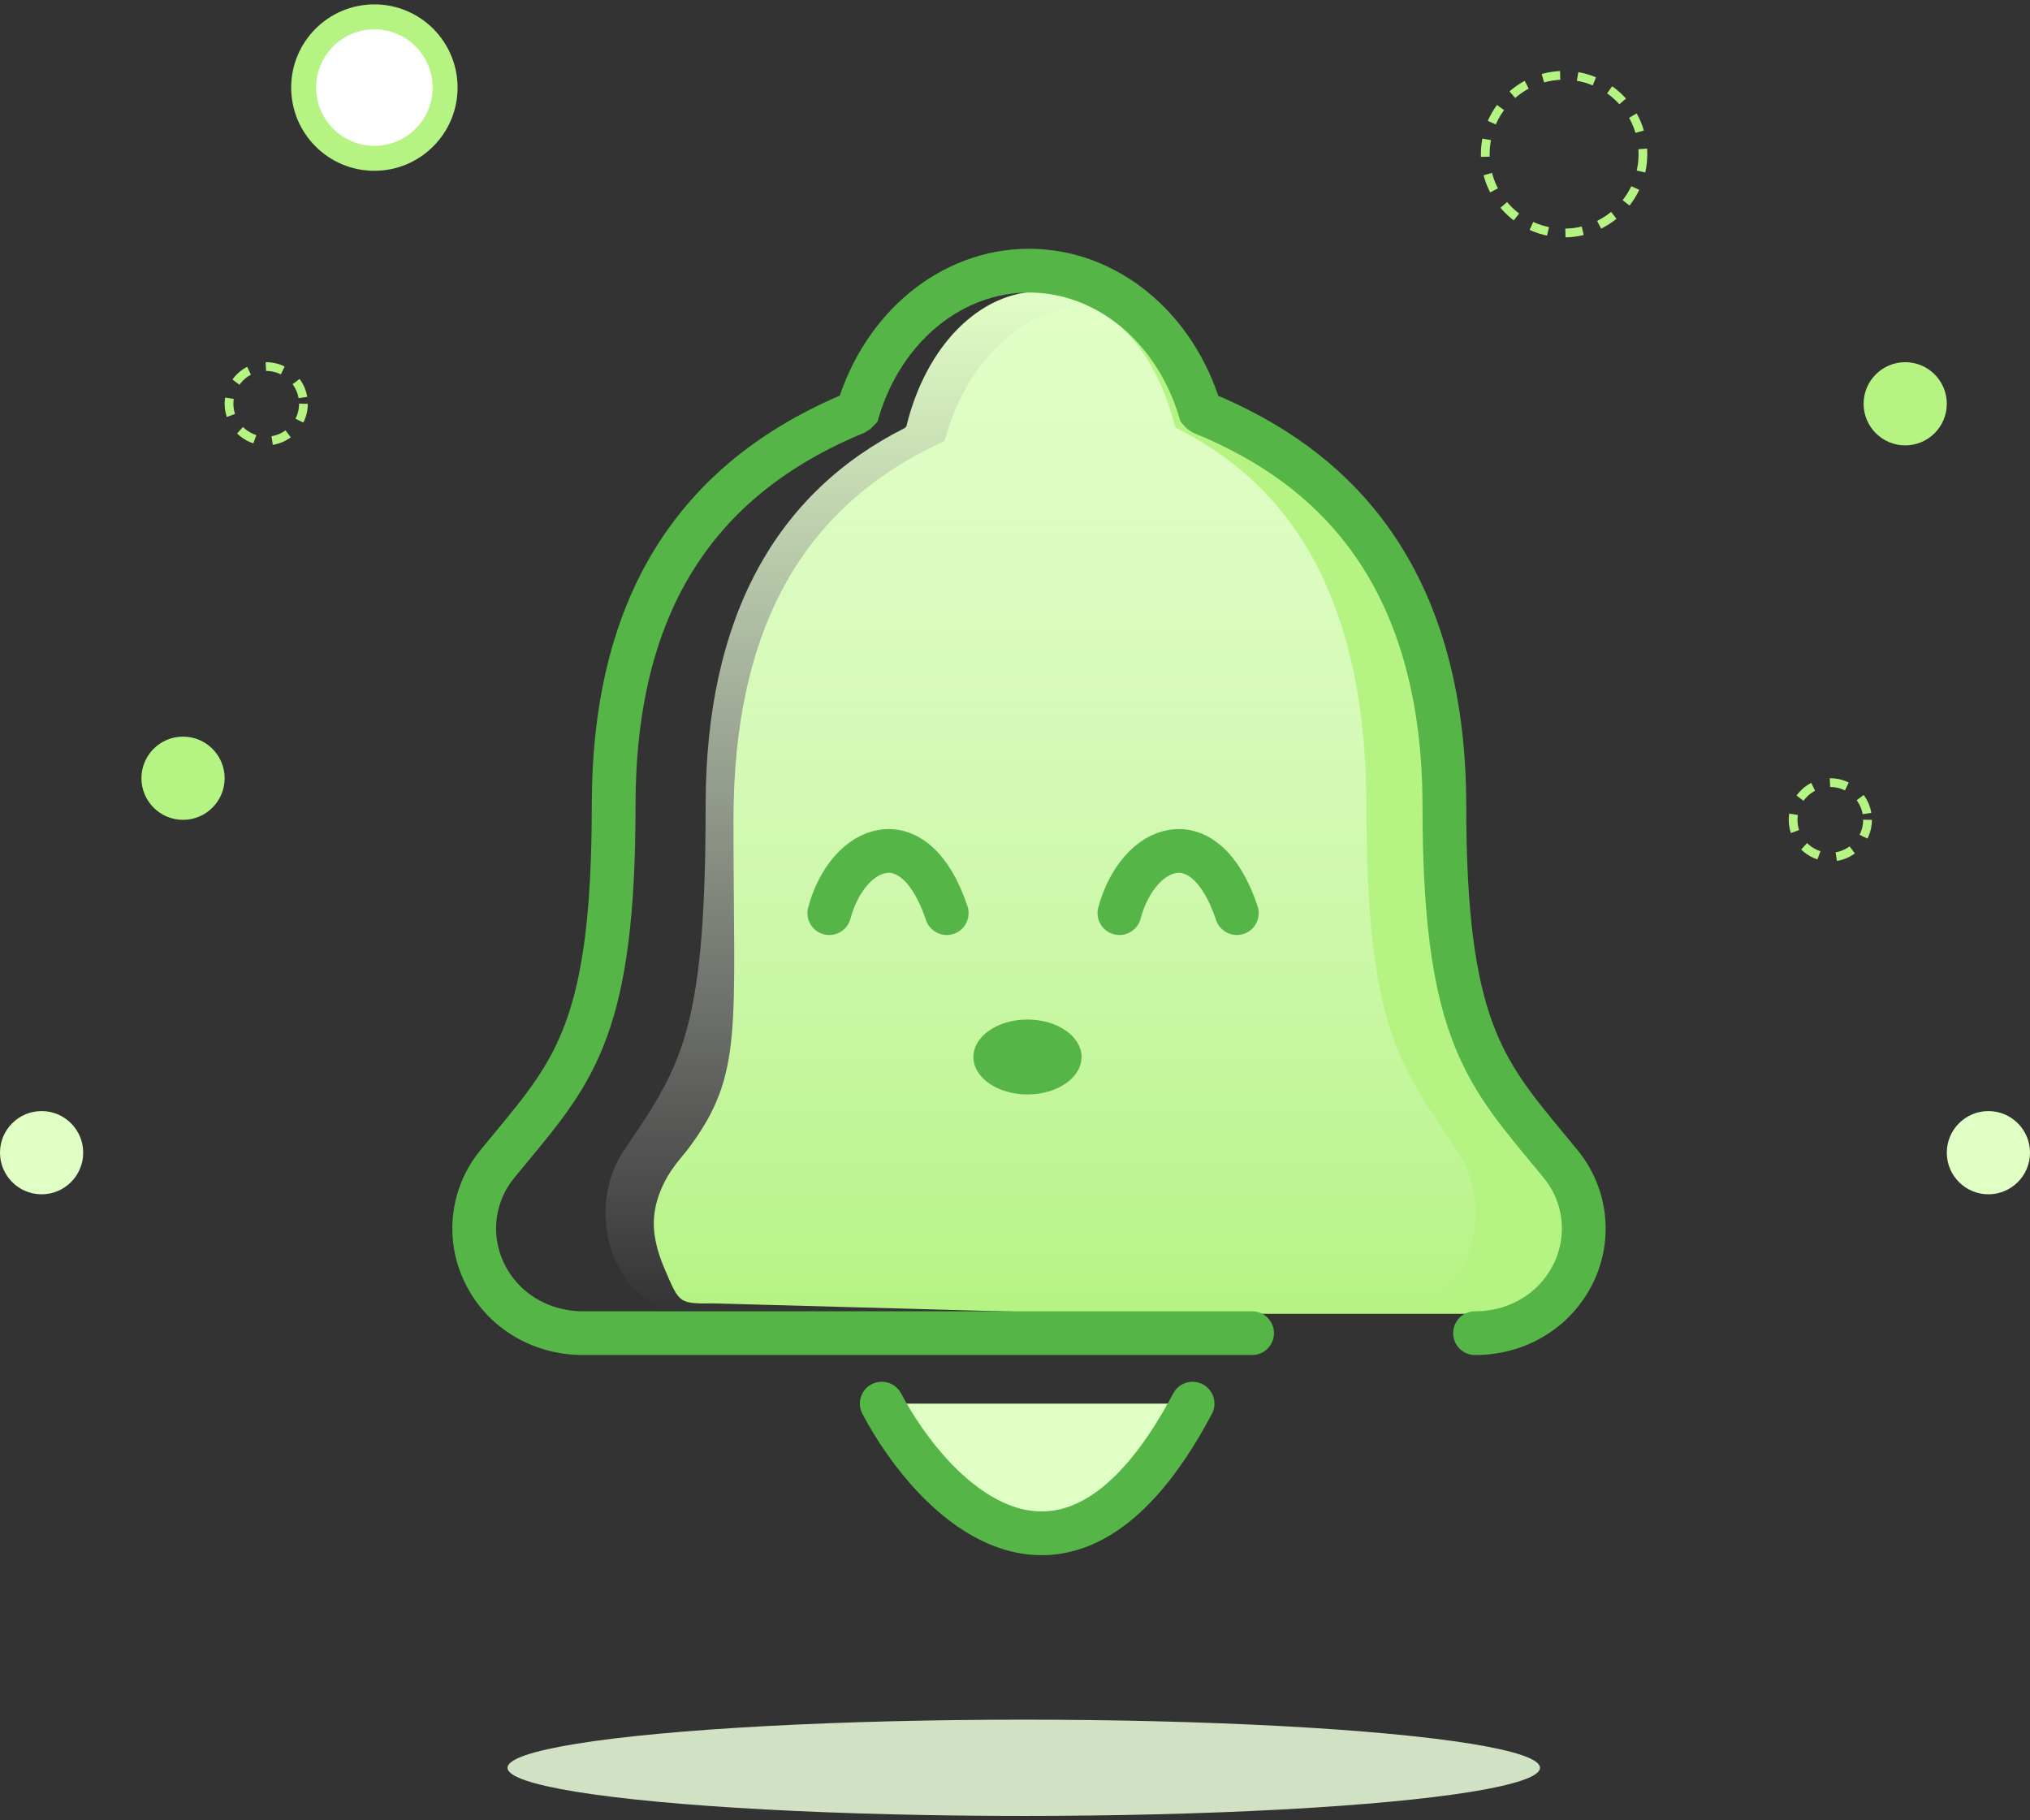 <svg width="232" height="208" viewBox="0 0 232 208" fill="none" xmlns="http://www.w3.org/2000/svg">
<rect x="0" y="0" width="232" height="208" fill="#333333" stroke="none"/>
<g id="Group 1037">
<g id="Group 1038">
<ellipse id="Ellipse 132" cx="117" cy="202" rx="59" ry="5.5" fill="#D1E1C3"/>
<g id="Group 1036">
<g id="Group 953">
<g id="Group 938">
<g id="Group 935">
<g id="Group 934">
<path id="Vector" d="M177.457 133.08C176.983 132.445 176.517 131.81 176.061 131.197C169.779 122.748 165.979 117.649 165.979 93.732C165.979 81.349 163.316 71.189 158.065 63.569C154.194 57.94 148.96 53.669 142.063 50.513C141.974 50.458 141.894 50.386 141.828 50.3C136.741 41.583 132.558 34.873 124.901 34.873C117.243 34.873 110.457 41.061 107.976 50.291C107.91 50.374 107.832 50.443 107.745 50.497C91.648 57.867 83.825 72.005 83.825 93.722C83.825 117.649 85.007 122.741 78.72 131.18C78.263 131.793 77.616 132.506 77.142 133.153C75.918 134.795 75.008 136.727 74.773 138.844C74.537 140.961 75.129 143.07 75.957 144.994C77.719 149.122 77.592 148.941 81.878 148.941L124.9 150.126H168.712C172.977 150.126 177.006 149.145 178.773 145.037C179.604 143.112 179.922 140.963 179.689 138.844C179.456 136.725 178.681 134.724 177.457 133.08Z" fill="#B5F383"/>
<path id="Vector_2" d="M166.569 131.501C166.139 130.866 165.717 130.231 165.303 129.618C159.61 121.17 156.165 116.07 156.165 92.153C156.165 79.77 153.75 69.61 148.991 61.99C145.481 56.361 140.738 52.091 134.485 48.935C134.404 48.88 134.333 48.808 134.273 48.722C132.024 39.483 125.869 33.294 118.928 33.294C111.987 33.294 105.835 39.483 103.586 48.712C103.526 48.795 103.455 48.865 103.377 48.919C88.785 56.288 80.642 70.388 80.642 92.105C80.642 116.032 78.255 121.17 72.556 129.609C72.142 130.222 71.72 130.844 71.29 131.492C70.18 133.133 69.477 135.131 69.264 137.248C69.051 139.365 69.336 141.512 70.087 143.436C71.684 147.563 75.087 150.126 78.972 150.126H118.942H158.913C162.78 150.126 166.16 147.567 167.762 143.458C168.516 141.534 168.804 139.385 168.592 137.265C168.381 135.146 167.679 133.146 166.569 131.501Z" fill="url(#paint0_linear_131_394)"/>
<path id="Vector_3" d="M168.576 152.336C173.506 152.336 177.815 149.677 179.857 145.407C180.818 143.407 181.186 141.174 180.916 138.972C180.646 136.769 179.751 134.691 178.336 132.981C177.788 132.322 177.251 131.662 176.723 131.025C169.464 122.245 165.072 116.946 165.072 92.091C165.072 79.224 161.994 68.665 155.926 60.747C151.452 54.897 145.404 50.459 137.433 47.179C137.33 47.122 137.239 47.047 137.162 46.958C134.295 37.357 126.449 30.926 117.6 30.926C108.751 30.926 100.908 37.357 98.041 46.948C97.964 47.034 97.874 47.107 97.774 47.163C79.171 54.821 70.131 69.513 70.131 92.082C70.131 116.946 65.746 122.245 58.48 131.015C57.953 131.652 57.415 132.299 56.867 132.972C55.452 134.678 54.556 136.754 54.284 138.953C54.012 141.153 54.376 143.385 55.333 145.384C57.368 149.673 61.707 152.336 66.66 152.336H117.618H143.097" stroke="#55B547" stroke-width="5" stroke-linecap="round"/>
</g>
</g>
<path id="Vector 145" d="M100.77 160.388C106.69 171.571 122.083 187.228 136.293 160.388H100.77Z" fill="#E0FFC5"/>
<path id="Vector 144" d="M100.77 160.388C106.69 171.571 122.083 187.228 136.293 160.388" stroke="#55B547" stroke-width="5" stroke-linecap="round"/>
<path id="Vector 146" d="M94.777 104.34C96.882 96.532 104.513 93.337 108.197 104.34" stroke="#55B547" stroke-width="5" stroke-linecap="round"/>
<path id="Vector 147" d="M127.934 104.34C130.039 96.532 137.67 93.337 141.353 104.34" stroke="#55B547" stroke-width="5" stroke-linecap="round"/>
<ellipse id="Ellipse 133" cx="117.425" cy="120.779" rx="6.18" ry="4.279" fill="#55B547"/>
</g>
<g id="Group 937">
<circle id="Ellipse 134" cx="4.754" cy="131.713" r="4.754" fill="#E0FFC5"/>
<circle id="Ellipse 135" cx="217.738" cy="46.139" r="4.754" fill="#B5F383"/>
<circle id="Ellipse 139" cx="20.918" cy="88.926" r="4.754" fill="#B5F383"/>
<g id="Group 936">
<circle id="Ellipse 139_2" cx="42.786" cy="10.008" r="9.508" fill="#B5F383"/>
<circle id="Ellipse 140" cx="42.787" cy="10.008" r="6.656" fill="white"/>
</g>
<circle id="Ellipse 137" cx="30.426" cy="46.139" r="4.254" stroke="#B5F383" stroke-dasharray="2 2"/>
<circle id="Ellipse 140_2" cx="209.18" cy="93.68" r="4.254" stroke="#B5F383" stroke-dasharray="2 2"/>
<circle id="Ellipse 138" cx="178.754" cy="17.615" r="9.008" stroke="#B5F383" stroke-dasharray="2 2"/>
<circle id="Ellipse 136" cx="227.246" cy="131.713" r="4.754" fill="#E0FFC5"/>
</g>
</g>
</g>
</g>
</g>
<defs>
<linearGradient id="paint0_linear_131_394" x1="118.928" y1="33.294" x2="118.928" y2="150.126" gradientUnits="userSpaceOnUse">
<stop stop-color="#E0FFC5"/>
<stop offset="1" stop-color="white" stop-opacity="0"/>
</linearGradient>
</defs>
</svg>
